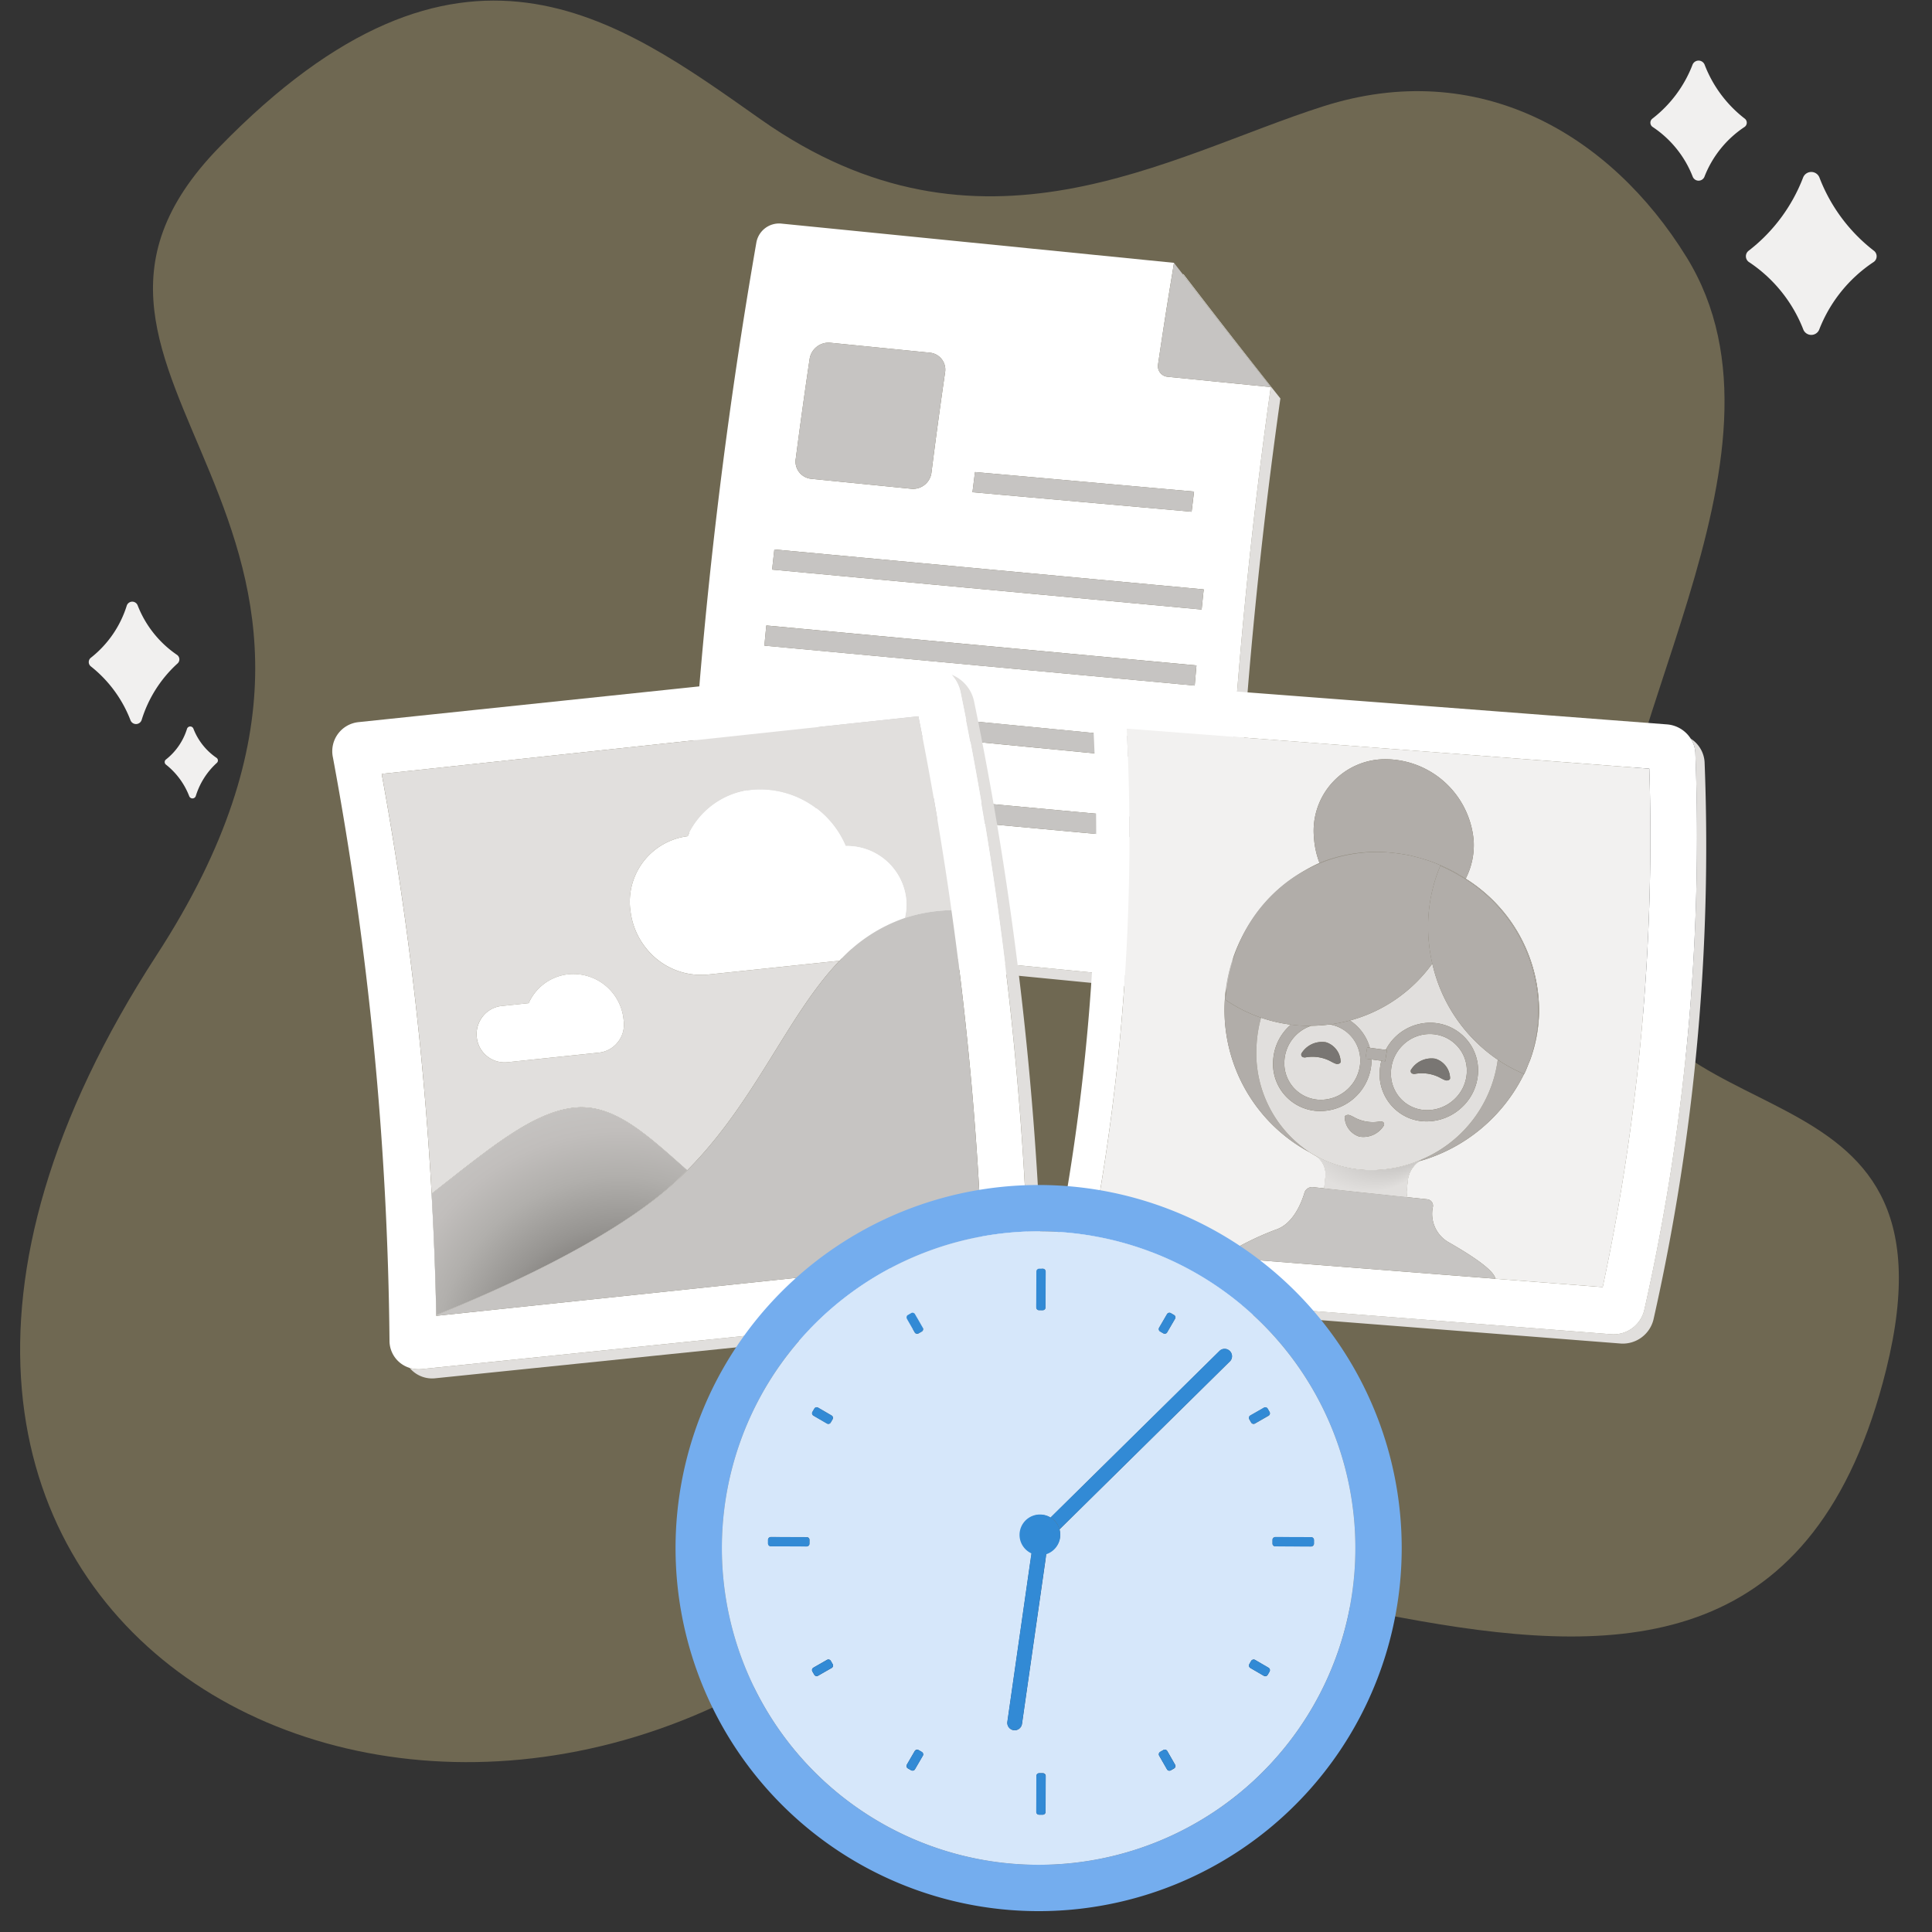 <svg id="GRAPHICS" xmlns="http://www.w3.org/2000/svg" xmlns:xlink="http://www.w3.org/1999/xlink" width="208" height="208" viewBox="0 0 208 208"><rect x="0" y="0" width="208" height="208" fill="#333333" stroke="none"/><defs><radialGradient id="radial-gradient" cx="2387.943" cy="120.54" fx="2396.133" r="8.378" gradientTransform="matrix(1, 0.02, -0.02, 1, -2238.303, -48.357)" gradientUnits="userSpaceOnUse"><stop offset="0" stop-color="#e1dfdd"/><stop offset="0.335" stop-color="#e1dfdd"/><stop offset="0.61" stop-color="#c6c4c2"/><stop offset="1" stop-color="#e1dfdd"/></radialGradient><radialGradient id="radial-gradient-3" cx="779.506" cy="84.099" r="28.576" gradientTransform="matrix(0.995, -0.104, 0.105, 1.003, -717.608, 143.499)" gradientUnits="userSpaceOnUse"><stop offset="0.338" stop-color="#797673"/><stop offset="0.513" stop-color="#979592"/><stop offset="0.701" stop-color="#b1afac"/><stop offset="0.869" stop-color="#c1bebc"/><stop offset="1" stop-color="#c6c4c2"/></radialGradient></defs><path d="M92.2,174.117c-47.886,39.353-121.684.072-75.328-71.3C47.6,55.5-.708,40.865,23.573,15.882c25.949-26.7,42.944-13.865,58.343-3.017,23.635,16.65,43.87,3.891,60.557-1.422s30.9,2.947,39.11,16.257c13.235,21.464-10.126,52.554-8.129,72.62,2.382,23.939,38.325,11.979,29.622,47.093C188.059,208,121.278,150.218,92.2,174.117Z" style="fill:#fce39c;opacity:0.3"/><path d="M195.847,35.509a15.444,15.444,0,0,1,5.822-7.269.751.751,0,0,0,.055-1.26,18.166,18.166,0,0,1-5.847-7.878.945.945,0,0,0-1.75,0,18.182,18.182,0,0,1-5.847,7.878.751.751,0,0,0,.055,1.26,15.448,15.448,0,0,1,5.823,7.269A.925.925,0,0,0,195.847,35.509Z" style="fill:#f1f0ef"/><path d="M183.494,19.048a11.389,11.389,0,0,1,4.292-5.359.554.554,0,0,0,.04-.929,13.4,13.4,0,0,1-4.311-5.808.7.7,0,0,0-1.29,0,13.4,13.4,0,0,1-4.31,5.807.554.554,0,0,0,.04.929,11.385,11.385,0,0,1,4.293,5.359A.682.682,0,0,0,183.494,19.048Z" style="fill:#f1f0ef"/><path d="M14.817,65.168a11.489,11.489,0,0,0,4.22,5.322.591.591,0,0,1,.07.945,13.637,13.637,0,0,0-3.85,6.054.638.638,0,0,1-1.213.042,13.626,13.626,0,0,0-4.252-5.779A.591.591,0,0,1,9.8,70.8a11.489,11.489,0,0,0,3.848-5.6A.623.623,0,0,1,14.817,65.168Z" style="fill:#f1f0ef"/><path d="M20.826,78.458A6.744,6.744,0,0,0,23.3,81.581a.346.346,0,0,1,.041.554,8,8,0,0,0-2.259,3.553.375.375,0,0,1-.712.025,8.005,8.005,0,0,0-2.5-3.392.347.347,0,0,1,0-.556,6.741,6.741,0,0,0,2.259-3.284A.365.365,0,0,1,20.826,78.458Z" style="fill:#f1f0ef"/><path d="M126.216,29.4c.061-.369.112-.737.174-1.106-.062.368-.119.737-.179,1.105Z" style="fill:none"/><path d="M127.422,29.524l-.091-.009q4.672,6.077,9.483,12.157a538.633,538.633,0,0,0-5.16,62.142,2.077,2.077,0,0,1-2.336,2.033q-26.675-2.605-53.307-5.214a2.39,2.39,0,0,1-1.019-.353,2.474,2.474,0,0,0,2.051,1.58q26.632,2.609,53.307,5.214a2.078,2.078,0,0,0,2.336-2.033,538.891,538.891,0,0,1,5.16-62.143Q132.545,36.211,127.422,29.524Z" style="fill:#e1dfdd"/><path d="M126.211,29.4q-.811,4.916-1.537,9.832.721-4.917,1.542-9.831Z" style="fill:#e1dfdd"/><path d="M129.318,105.847a2.077,2.077,0,0,0,2.336-2.033,538.633,538.633,0,0,1,5.16-62.142L125.7,40.562a1.147,1.147,0,0,1-1.024-1.328q.72-4.917,1.537-9.832c.06-.368.117-.737.179-1.105L93.1,24.967l-9.031-.9A2.487,2.487,0,0,0,81.433,26.1q-.225,1.29-.442,2.58A541.785,541.785,0,0,0,73.81,98.152a2.422,2.422,0,0,0,1.182,2.128,2.39,2.39,0,0,0,1.019.353Q102.644,103.242,129.318,105.847ZM126.9,90.6q-23.266-2.143-46.5-4.288.066-1.083.139-2.166,23.227,2.144,46.483,4.289Q126.957,89.521,126.9,90.6ZM128,82.094q-23.216-2.253-46.4-4.5c.057-.722.115-1.446.175-2.168q23.172,2.253,46.377,4.5Q128.069,81.011,128,82.094Zm.628-8.285-46.331-4.3q.1-1.086.208-2.169,23.139,2.15,46.308,4.3Q128.714,72.726,128.623,73.809Zm.746-8.186q-23.137-2.148-46.246-4.3.118-1.084.241-2.169,23.1,2.151,46.224,4.3Q129.477,64.539,129.369,65.623Zm-43.706-16.2q.7-5.4,1.5-10.792A2.06,2.06,0,0,1,89.373,36.9l10.745,1.072a1.833,1.833,0,0,1,1.63,2.121q-.788,5.4-1.466,10.792a2,2,0,0,1-2.162,1.739L87.338,51.549A1.871,1.871,0,0,1,85.663,49.428Zm42.885,3.5q-.133,1.086-.262,2.17l-23.594-2.1q.135-1.087.273-2.171Z" style="fill:#fff"/><path d="M124.674,39.234a1.147,1.147,0,0,0,1.024,1.328l11.116,1.11Q132,35.591,127.331,29.515c-.312-.406-.63-.813-.941-1.218-.062.369-.113.737-.174,1.106Q125.4,34.319,124.674,39.234Z" style="fill:#c6c4c2"/><path d="M87.338,51.549,98.12,52.622a2,2,0,0,0,2.162-1.739q.678-5.394,1.466-10.792a1.833,1.833,0,0,0-1.63-2.121L89.373,36.9a2.06,2.06,0,0,0-2.207,1.738q-.805,5.4-1.5,10.792A1.871,1.871,0,0,0,87.338,51.549Z" style="fill:#c6c4c2"/><path d="M82.292,69.513l46.331,4.3q.09-1.084.185-2.169-23.169-2.145-46.308-4.3Q82.394,68.428,82.292,69.513Z" style="fill:#c6c4c2"/><path d="M83.123,61.324q23.109,2.151,46.246,4.3.108-1.083.219-2.169-23.127-2.149-46.224-4.3Q83.241,60.24,83.123,61.324Z" style="fill:#c6c4c2"/><path d="M81.6,77.59q23.184,2.253,46.4,4.5.074-1.084.152-2.168-23.2-2.252-46.377-4.5C81.71,76.144,81.652,76.868,81.6,77.59Z" style="fill:#c6c4c2"/><path d="M80.4,86.315Q103.635,88.46,126.9,90.6q.055-1.081.117-2.165-23.256-2.144-46.483-4.289Q80.464,85.231,80.4,86.315Z" style="fill:#c6c4c2"/><path d="M104.692,52.993l23.594,2.1q.129-1.084.262-2.17l-23.583-2.1Q104.826,51.907,104.692,52.993Z" style="fill:#c6c4c2"/><path d="M183.517,82.041a3.224,3.224,0,0,0-1.5-2.523,3.03,3.03,0,0,1,.5,1.523,231.666,231.666,0,0,1-5.5,60.01,3.407,3.407,0,0,1-3.455,2.6l-57.951-4.518a2.564,2.564,0,0,1-.978-.281,2.4,2.4,0,0,0,1.978,1.281l57.951,4.518a3.407,3.407,0,0,0,3.455-2.6A231.666,231.666,0,0,0,183.517,82.041Z" style="fill:#e1dfdd"/><path d="M173.567,143.654a3.407,3.407,0,0,0,3.455-2.6,231.666,231.666,0,0,0,5.5-60.01,3.03,3.03,0,0,0-.5-1.523,3.331,3.331,0,0,0-2.495-1.528q-29.607-2.265-59.261-4.521a2.4,2.4,0,0,0-2.677,2.606,230.847,230.847,0,0,1-4.184,60.013,2.477,2.477,0,0,0,1.24,2.767,2.564,2.564,0,0,0,.978.281Zm-1.021-5.084-11.553-.9h0l-29.566-2.307h0l-14.088-1.1A230.893,230.893,0,0,0,121.3,78.446q28.154,2.155,56.265,4.31A231.639,231.639,0,0,1,172.546,138.57Z" style="fill:#fff"/><path d="M121.3,78.446a230.893,230.893,0,0,1-3.958,55.817l14.088,1.1a31.055,31.055,0,0,1,5.931-2.98c1.835-.6,2.741-2.826,3.078-3.97a.856.856,0,0,1,.894-.606l1.233.131q.065-.588.125-1.178a2.4,2.4,0,0,0-.97-2.276c-.252-.138-.5-.284-.739-.439a17.374,17.374,0,0,1,1.079-31.139,9.274,9.274,0,0,1-.6-2.756,7.706,7.706,0,0,1,7.952-8.407,9.569,9.569,0,0,1,9.244,8.755,7.928,7.928,0,0,1-.86,4.1,16.78,16.78,0,0,1,7.9,14.444,15.98,15.98,0,0,1-.952,5.05c-.051.146-.123.284-.179.429-.147.375-.292.751-.471,1.111l-.016-.008a17.978,17.978,0,0,1-11.277,9.39,2.916,2.916,0,0,0-1.241,2.085q-.054.517-.111,1.034a2.211,2.211,0,0,0,.049.755l2.149.228a.693.693,0,0,1,.621.8,3.524,3.524,0,0,0,1.629,3.791c3.525,2.013,4.964,3.242,5.1,3.964l11.553.9a231.639,231.639,0,0,0,5.016-55.814Q149.449,80.6,121.3,78.446Z" style="fill:#f2f1f0"/><path d="M150.088,91.833c.123.013.245.028.367.043.493.066.983.146,1.466.252.087.019.172.045.258.066.388.091.771.2,1.149.314.176.054.351.109.525.168q.483.168.952.363c.364.148.719.311,1.071.482.079.039.159.077.238.117.3.153.6.313.887.484v.022c.264.152.539.288.795.453a7.928,7.928,0,0,0,.86-4.1,9.569,9.569,0,0,0-9.244-8.755,7.706,7.706,0,0,0-7.952,8.407,9.274,9.274,0,0,0,.6,2.756,16.278,16.278,0,0,1,6.486-1.182C149.063,91.734,149.577,91.776,150.088,91.833Z" style="fill:#b1ada9"/><path d="M153.2,124.765a3.551,3.551,0,0,0-.4.248,17.978,17.978,0,0,0,11.277-9.39,16.2,16.2,0,0,1-2.828-1.532A13.6,13.6,0,0,1,153.2,124.765Z" style="fill:#b1ada9"/><path d="M135.277,112.651a14,14,0,0,1,.488-3.083,16.014,16.014,0,0,1-3.835-1.932c.578-9,7.528-16.019,16.614-15.913a16.278,16.278,0,0,0-6.486,1.182,17.374,17.374,0,0,0-1.079,31.139A12.777,12.777,0,0,1,135.277,112.651Z" style="fill:#b1ada9"/><path d="M157,94.189a16.864,16.864,0,0,1,8.623,14.931,16.124,16.124,0,0,1-.884,4.971,15.98,15.98,0,0,0,.952-5.05A16.78,16.78,0,0,0,157.8,94.6c-.256-.165-.531-.3-.795-.453Z" style="fill:#b1ada9"/><path d="M151.448,128.132q.057-.516.111-1.034a2.916,2.916,0,0,1,1.241-2.085c-.139.039-.283.062-.423.1a13.491,13.491,0,0,1-5,.866,12.257,12.257,0,0,1-5.662-1.494,2.4,2.4,0,0,1,.97,2.276q-.061.59-.125,1.178l8.934.95A2.211,2.211,0,0,1,151.448,128.132Z" style="fill:#f2f1f0"/><path d="M151.448,128.132q.057-.516.111-1.034a2.916,2.916,0,0,1,1.241-2.085c-.139.039-.283.062-.423.1a13.491,13.491,0,0,1-5,.866,12.257,12.257,0,0,1-5.662-1.494,2.4,2.4,0,0,1,.97,2.276q-.061.59-.125,1.178l8.934.95A2.211,2.211,0,0,1,151.448,128.132Z" style="fill:url(#radial-gradient)"/><path d="M152.377,125.111c.14-.036.284-.059.423-.1a3.551,3.551,0,0,1,.4-.248C152.93,124.887,152.658,125.007,152.377,125.111Z" style="fill:#b1ada9"/><path d="M152.377,125.111c.14-.036.284-.059.423-.1a3.551,3.551,0,0,1,.4-.248C152.93,124.887,152.658,125.007,152.377,125.111Z" style="fill:url(#radial-gradient)"/><path d="M153.578,119.515a4.264,4.264,0,0,0,2.967-1.14,4.194,4.194,0,0,0,1.369-2.87,3.91,3.91,0,0,0-1.058-2.92,3.982,3.982,0,0,0-1.316-.93,4.044,4.044,0,0,0-1.525-.329,4.119,4.119,0,0,0-2.932,1.141,4.237,4.237,0,0,0-1.33,2.872,3.981,3.981,0,0,0,1.023,2.918A3.864,3.864,0,0,0,153.578,119.515Zm.957-5.531a2.252,2.252,0,0,1,1.583,2.106c-.013.16-.163.212-.335.233-.23.028-.744-.314-1-.42a4.2,4.2,0,0,0-2.443-.289c-.227.031-.529-.057-.446-.407A2.588,2.588,0,0,1,154.535,113.984Z" style="fill:#e1dfdd"/><path d="M138.278,114.227a3.927,3.927,0,0,0,3.846,4.177,4.266,4.266,0,0,0,4.317-4.01,3.927,3.927,0,0,0-3.274-4.1,16.588,16.588,0,0,1-1.993.141A4.22,4.22,0,0,0,138.278,114.227Zm4.471-2.017a2.252,2.252,0,0,1,1.583,2.106c-.013.16-.163.212-.336.233-.229.027-.743-.313-1-.419a4.184,4.184,0,0,0-2.443-.29c-.227.031-.529-.057-.446-.407A2.588,2.588,0,0,1,142.749,112.21Z" style="fill:#e1dfdd"/><path d="M152.377,125.111c.281-.1.553-.224.825-.346a13.6,13.6,0,0,0,8.047-10.674,17.057,17.057,0,0,1-7.046-10.358,16.067,16.067,0,0,1-8.868,6.134,5.172,5.172,0,0,1,2.141,2.937l1.714.227a5.4,5.4,0,0,1,4.865-2.921,5.172,5.172,0,0,1,3.691,1.632,5.074,5.074,0,0,1,1.379,3.787,5.452,5.452,0,0,1-1.782,3.722,5.537,5.537,0,0,1-3.855,1.478,5.044,5.044,0,0,1-1.953-.427,5.1,5.1,0,0,1-2.994-4.988,5.522,5.522,0,0,1,.178-1.114l-1.068-.141c0,.119.007.238,0,.359a5.55,5.55,0,0,1-5.612,5.2,5.069,5.069,0,0,1-4.973-5.417,5.476,5.476,0,0,1,1.913-3.889,15.839,15.839,0,0,1-3.215-.746,14,14,0,0,0-.488,3.083,12.777,12.777,0,0,0,5.7,11.393c.24.155.487.3.739.439a12.257,12.257,0,0,0,5.662,1.494A13.491,13.491,0,0,0,152.377,125.111Zm-6.018-2.742a2.252,2.252,0,0,1-1.583-2.106c.013-.159.163-.212.336-.233.229-.027.743.314,1,.42a4.179,4.179,0,0,0,2.443.289c.228-.031.53.057.446.408A2.585,2.585,0,0,1,146.359,122.369Z" style="fill:#e1dfdd"/><path d="M144.042,110.544a3.972,3.972,0,0,1,2.4,3.85,4.266,4.266,0,0,1-4.317,4.01,3.927,3.927,0,0,1-3.846-4.177,4.22,4.22,0,0,1,2.9-3.8c-.163,0-.324.018-.489.015a16.2,16.2,0,0,1-1.705-.133,5.476,5.476,0,0,0-1.913,3.889,5.069,5.069,0,0,0,4.973,5.417,5.55,5.55,0,0,0,5.612-5.2c.006-.121,0-.24,0-.359l-.65-.087q.1-.6.187-1.206l.288.038a5.172,5.172,0,0,0-2.141-2.937,16.518,16.518,0,0,1-2.168.424A3.951,3.951,0,0,1,144.042,110.544Z" style="fill:#b1ada9"/><path d="M149.134,114.256l-.415-.056a5.522,5.522,0,0,0-.178,1.114,5.1,5.1,0,0,0,2.994,4.988,5.044,5.044,0,0,0,1.953.427,5.537,5.537,0,0,0,3.855-1.478,5.452,5.452,0,0,0,1.782-3.722,5.074,5.074,0,0,0-1.379-3.787,5.172,5.172,0,0,0-3.691-1.632,5.4,5.4,0,0,0-4.865,2.921l.133.018Q149.23,113.652,149.134,114.256Zm1.949-1.789a4.119,4.119,0,0,1,2.932-1.141,4.044,4.044,0,0,1,1.525.329,3.982,3.982,0,0,1,1.316.93,3.91,3.91,0,0,1,1.058,2.92,4.194,4.194,0,0,1-1.369,2.87,4.264,4.264,0,0,1-2.967,1.14,3.864,3.864,0,0,1-2.8-1.258,3.981,3.981,0,0,1-1.023-2.918A4.237,4.237,0,0,1,151.083,112.467Z" style="fill:#b1ada9"/><path d="M147,113.972l.65.087,1.068.141.415.056q.1-.6.189-1.207l-.133-.018-1.714-.227-.288-.038Q147.1,113.369,147,113.972Z" style="fill:#b1ada9"/><path d="M155.068,93.209a17.827,17.827,0,0,1,1.936.98l0-.045v-.022c-.29-.171-.587-.331-.887-.484-.079-.04-.159-.078-.238-.117-.352-.171-.707-.334-1.071-.482q-.47-.195-.952-.363c-.174-.059-.349-.114-.525-.168-.378-.117-.761-.223-1.149-.314-.086-.021-.171-.047-.258-.066-.483-.106-.973-.186-1.466-.252-.122-.015-.244-.03-.367-.043-.511-.057-1.025-.1-1.544-.11-9.086-.106-16.036,6.91-16.614,15.913a16.014,16.014,0,0,0,3.835,1.932,15.839,15.839,0,0,0,3.215.746,16.2,16.2,0,0,0,1.705.133c.165,0,.326-.013.489-.015a17.182,17.182,0,0,0,4.161-.565,16.067,16.067,0,0,0,8.868-6.134,17.732,17.732,0,0,1-.45-3.7A16.918,16.918,0,0,1,155.068,93.209Z" style="fill:#b1ada9"/><path d="M157,94.189a17.827,17.827,0,0,0-1.936-.98,16.918,16.918,0,0,0-1.315,6.82,17.732,17.732,0,0,0,.45,3.7,17.057,17.057,0,0,0,7.046,10.358,16.2,16.2,0,0,0,2.828,1.532l.016.008c.179-.36.324-.736.471-1.111.056-.145.128-.283.179-.429a16.124,16.124,0,0,0,.884-4.971A16.864,16.864,0,0,0,157,94.189Z" style="fill:#b1ada9"/><path d="M149,121.147c.084-.351-.218-.439-.446-.408a4.179,4.179,0,0,1-2.443-.289c-.259-.106-.773-.447-1-.42-.173.021-.323.074-.336.233a2.252,2.252,0,0,0,1.583,2.106A2.585,2.585,0,0,0,149,121.147Z" style="fill:#b1ada9"/><path d="M152.337,115.614a4.2,4.2,0,0,1,2.443.289c.259.106.773.448,1,.42.172-.021.322-.073.335-.233a2.252,2.252,0,0,0-1.583-2.106,2.588,2.588,0,0,0-2.644,1.223C151.808,115.557,152.11,115.645,152.337,115.614Z" style="fill:#797673"/><path d="M140.551,113.84a4.184,4.184,0,0,1,2.443.29c.259.106.773.446,1,.419.173-.021.323-.073.336-.233a2.252,2.252,0,0,0-1.583-2.106,2.588,2.588,0,0,0-2.644,1.223C140.022,113.783,140.324,113.871,140.551,113.84Z" style="fill:#797673"/><path d="M155.9,133.705a3.524,3.524,0,0,1-1.629-3.791.693.693,0,0,0-.621-.8l-2.149-.228-8.934-.95-1.233-.131a.856.856,0,0,0-.894.606c-.337,1.144-1.243,3.37-3.078,3.97a31.055,31.055,0,0,0-5.931,2.98h0l29.566,2.307h0C160.86,136.947,159.421,135.718,155.9,133.705Z" style="fill:#c6c4c2"/><path d="M112.2,138.205a363.169,363.169,0,0,0-7.341-62.748,3.961,3.961,0,0,0-2.415-2.819,3.838,3.838,0,0,1,.961,1.831,363.169,363.169,0,0,1,7.341,62.748,3.82,3.82,0,0,1-3.4,3.812q-30.923,3.183-61.9,6.365a3.372,3.372,0,0,1-1.349-.129,3.15,3.15,0,0,0,2.8,1.117q30.981-3.18,61.9-6.366A3.818,3.818,0,0,0,112.2,138.205Z" style="fill:#e1dfdd"/><path d="M45.44,147.394q30.981-3.18,61.9-6.365a3.82,3.82,0,0,0,3.4-3.812,363.169,363.169,0,0,0-7.341-62.748,3.956,3.956,0,0,0-4.143-3.087L38.61,77.744a3.149,3.149,0,0,0-2.765,3.81,361.408,361.408,0,0,1,6.088,62.751,3.062,3.062,0,0,0,2.158,2.96A3.372,3.372,0,0,0,45.44,147.394Zm1.529-5.733c0-.031,0-.061,0-.093-.082-4.345-.256-8.7-.5-13.051a363.175,363.175,0,0,0-5.377-45.2l57.779-6.2q2.091,10.417,3.56,20.867a361.229,361.229,0,0,1,3.338,37.477Q76.4,138.56,46.969,141.661Z" style="fill:#fff"/><path d="M73.988,126c7.328-7.343,10.8-16.735,16.4-22.565q-7.078.746-14.159,1.488a7.547,7.547,0,0,1-6.442-2.558A7.877,7.877,0,0,1,67.9,98.239a7.109,7.109,0,0,1,6.135-8.213,8.546,8.546,0,0,1,6.949-5,9.99,9.99,0,0,1,10.059,6.058,6.406,6.406,0,0,1,6.483,5.452,6,6,0,0,1-.113,2.3,16.751,16.751,0,0,1,3.5-.749c.532-.056,1.035-.087,1.521-.106q-1.478-10.444-3.56-20.867l-57.779,6.2a363.175,363.175,0,0,1,5.377,45.2c6.34-4.962,10.891-8.792,15.381-9.265C66.079,118.816,69.6,122.106,73.988,126ZM54.613,114.361a3.007,3.007,0,0,1-3.29-2.713,3.08,3.08,0,0,1,.656-2.231A2.946,2.946,0,0,1,54,108.307L56.919,108a5.271,5.271,0,0,1,4.269-3.107,5.437,5.437,0,0,1,5.941,4.826c.007.068.013.128.016.2a.512.512,0,0,1,.013.072,2.945,2.945,0,0,1-.012.722,3.033,3.033,0,0,1-2.676,2.619l-6.571.688Q56.257,114.191,54.613,114.361Z" style="fill:#e1dfdd"/><path d="M73.988,126c-4.386-3.89-7.909-7.18-12.139-6.744-4.49.473-9.041,4.3-15.381,9.265.242,4.354.416,8.706.5,13.051,5.972-2.384,18.623-7.88,25.536-14.153C73.017,126.954,73.508,126.477,73.988,126Z" style="fill:#f2f2f2"/><path d="M73.988,126c-4.386-3.89-7.909-7.18-12.139-6.744-4.49.473-9.041,4.3-15.381,9.265.242,4.354.416,8.706.5,13.051,5.972-2.384,18.623-7.88,25.536-14.153C73.017,126.954,73.508,126.477,73.988,126Z" style="fill:url(#radial-gradient-3)"/><path d="M97.526,96.537a6.406,6.406,0,0,0-6.483-5.452,9.99,9.99,0,0,0-10.059-6.058,8.546,8.546,0,0,0-6.949,5A7.109,7.109,0,0,0,67.9,98.239a7.877,7.877,0,0,0,1.891,4.122,7.547,7.547,0,0,0,6.442,2.558q7.081-.742,14.159-1.488a17.1,17.1,0,0,1,7.021-4.6A6,6,0,0,0,97.526,96.537Z" style="fill:#fff"/><path d="M66.5,112.218a2.976,2.976,0,0,0,.647-1.509,2.945,2.945,0,0,0,.012-.722.512.512,0,0,0-.013-.072c0-.068-.009-.128-.016-.2a5.437,5.437,0,0,0-5.941-4.826A5.271,5.271,0,0,0,56.919,108L54,108.307a2.946,2.946,0,0,0-2.016,1.11,3.08,3.08,0,0,0-.656,2.231,3.007,3.007,0,0,0,3.29,2.713q1.644-.171,3.286-.345l6.571-.688A2.989,2.989,0,0,0,66.5,112.218Z" style="fill:#fff"/><path d="M102.43,97.978c-.486.019-.989.05-1.521.106a16.751,16.751,0,0,0-3.5.749,17.1,17.1,0,0,0-7.021,4.6c-5.6,5.83-9.076,15.222-16.4,22.565-.48.481-.971.958-1.486,1.419-6.913,6.273-19.564,11.769-25.536,14.153,0,.032,0,.062,0,.093q29.427-3.1,58.8-6.206A361.229,361.229,0,0,0,102.43,97.978Z" style="fill:#c6c4c2"/><path d="M111.955,127.577A39.089,39.089,0,1,0,150.908,166.8,39.089,39.089,0,0,0,111.955,127.577Zm-17.287,68.56a34.1,34.1,0,1,1,46.623-12.319A34.1,34.1,0,0,1,94.668,196.137Z" style="fill:#74adee"/><path d="M128.971,137.194a34.1,34.1,0,1,0,12.32,46.624A34.1,34.1,0,0,0,128.971,137.194ZM87.466,152l.2-.348a.3.3,0,0,1,.416-.109l1.451.844a.3.3,0,0,1,.11.416l-.2.347a.3.3,0,0,1-.416.11l-1.451-.844A.305.305,0,0,1,87.466,152Zm-.312,14.188a.3.3,0,0,1-.3.3l-3.866-.013a.3.3,0,0,1-.3-.306v-.4a.3.3,0,0,1,.305-.3l3.866.014a.3.3,0,0,1,.3.3Zm2.383,13.389-1.46.836a.3.3,0,0,1-.416-.113l-.2-.348a.3.3,0,0,1,.113-.416l1.46-.836a.3.3,0,0,1,.415.113l.2.348A.306.306,0,0,1,89.537,179.581Zm35.252-36.64.849-1.459a.305.305,0,0,1,.416-.11l.347.2a.3.3,0,0,1,.111.416l-.85,1.459a.3.3,0,0,1-.416.11l-.347-.2A.305.305,0,0,1,124.789,142.941Zm-13.215-6.048a.3.3,0,0,1,.306-.3h.4a.306.306,0,0,1,.3.306l-.014,3.865a.3.3,0,0,1-.3.3h-.4a.3.3,0,0,1-.3-.306ZM97.751,141.57l.348-.2a.3.3,0,0,1,.416.113l.837,1.462a.305.305,0,0,1-.112.416l-.349.2a.3.3,0,0,1-.415-.113l-.838-1.462A.3.3,0,0,1,97.751,141.57Zm1.6,47.458-.845,1.452a.3.3,0,0,1-.416.11l-.347-.2a.3.3,0,0,1-.11-.416l.845-1.452a.3.3,0,0,1,.416-.11l.347.2A.3.3,0,0,1,99.354,189.028Zm13.217,6.045a.3.3,0,0,1-.3.3h-.4a.3.3,0,0,1-.3-.306l.013-3.866a.3.3,0,0,1,.306-.3h.4a.306.306,0,0,1,.3.306ZM126.4,190.4l-.349.2a.3.3,0,0,1-.415-.113l-.84-1.466a.306.306,0,0,1,.113-.416l.348-.2a.306.306,0,0,1,.416.113l.839,1.466A.3.3,0,0,1,126.4,190.4Zm6.059-43.872-18.387,18.13a2.1,2.1,0,0,1,.081.581,2.125,2.125,0,0,1-1.492,1.988L110.029,185.6a.8.8,0,0,1-.9.676h0a.8.8,0,0,1-.676-.9l2.615-18.271a2.124,2.124,0,1,1,2.034-3.725l18.233-17.981a.8.8,0,0,1,1.122,1.131Zm4.226,33.438-.2.347a.3.3,0,0,1-.416.111l-1.455-.847a.305.305,0,0,1-.11-.416l.2-.347a.305.305,0,0,1,.417-.111l1.454.847A.3.3,0,0,1,136.681,179.963Zm-.108-27.539-1.464.839a.306.306,0,0,1-.416-.113l-.2-.349a.3.3,0,0,1,.113-.415l1.464-.838a.3.3,0,0,1,.415.112l.2.349A.3.3,0,0,1,136.573,152.424Zm4.586,14.071-3.866-.013a.3.3,0,0,1-.3-.306v-.4a.3.3,0,0,1,.3-.3l3.867.014a.3.3,0,0,1,.3.3l0,.4A.3.3,0,0,1,141.159,166.5Z" style="fill:#74adee"/><path d="M128.971,137.194a34.1,34.1,0,1,0,12.32,46.624A34.1,34.1,0,0,0,128.971,137.194ZM87.466,152l.2-.348a.3.3,0,0,1,.416-.109l1.451.844a.3.3,0,0,1,.11.416l-.2.347a.3.3,0,0,1-.416.11l-1.451-.844A.305.305,0,0,1,87.466,152Zm-.312,14.188a.3.3,0,0,1-.3.3l-3.866-.013a.3.3,0,0,1-.3-.306v-.4a.3.3,0,0,1,.305-.3l3.866.014a.3.3,0,0,1,.3.3Zm2.383,13.389-1.46.836a.3.3,0,0,1-.416-.113l-.2-.348a.3.3,0,0,1,.113-.416l1.46-.836a.3.3,0,0,1,.415.113l.2.348A.306.306,0,0,1,89.537,179.581Zm35.252-36.64.849-1.459a.305.305,0,0,1,.416-.11l.347.2a.3.3,0,0,1,.111.416l-.85,1.459a.3.3,0,0,1-.416.11l-.347-.2A.305.305,0,0,1,124.789,142.941Zm-13.215-6.048a.3.3,0,0,1,.306-.3h.4a.306.306,0,0,1,.3.306l-.014,3.865a.3.3,0,0,1-.3.3h-.4a.3.3,0,0,1-.3-.306ZM97.751,141.57l.348-.2a.3.3,0,0,1,.416.113l.837,1.462a.305.305,0,0,1-.112.416l-.349.2a.3.3,0,0,1-.415-.113l-.838-1.462A.3.3,0,0,1,97.751,141.57Zm1.6,47.458-.845,1.452a.3.3,0,0,1-.416.11l-.347-.2a.3.3,0,0,1-.11-.416l.845-1.452a.3.3,0,0,1,.416-.11l.347.2A.3.3,0,0,1,99.354,189.028Zm13.217,6.045a.3.3,0,0,1-.3.3h-.4a.3.3,0,0,1-.3-.306l.013-3.866a.3.3,0,0,1,.306-.3h.4a.306.306,0,0,1,.3.306ZM126.4,190.4l-.349.2a.3.3,0,0,1-.415-.113l-.84-1.466a.306.306,0,0,1,.113-.416l.348-.2a.306.306,0,0,1,.416.113l.839,1.466A.3.3,0,0,1,126.4,190.4Zm6.059-43.872-18.387,18.13a2.1,2.1,0,0,1,.081.581,2.125,2.125,0,0,1-1.492,1.988L110.029,185.6a.8.8,0,0,1-.9.676h0a.8.8,0,0,1-.676-.9l2.615-18.271a2.124,2.124,0,1,1,2.034-3.725l18.233-17.981a.8.8,0,0,1,1.122,1.131Zm4.226,33.438-.2.347a.3.3,0,0,1-.416.111l-1.455-.847a.305.305,0,0,1-.11-.416l.2-.347a.305.305,0,0,1,.417-.111l1.454.847A.3.3,0,0,1,136.681,179.963Zm-.108-27.539-1.464.839a.306.306,0,0,1-.416-.113l-.2-.349a.3.3,0,0,1,.113-.415l1.464-.838a.3.3,0,0,1,.415.112l.2.349A.3.3,0,0,1,136.573,152.424Zm4.586,14.071-3.866-.013a.3.3,0,0,1-.3-.306v-.4a.3.3,0,0,1,.3-.3l3.867.014a.3.3,0,0,1,.3.3l0,.4A.3.3,0,0,1,141.159,166.5Z" style="fill:#fff;opacity:0.7"/><path d="M110.14,138.323h3.866a.3.3,0,0,1,.3.3v.4a.3.3,0,0,1-.3.3H110.14a.3.3,0,0,1-.3-.3v-.4A.3.3,0,0,1,110.14,138.323Z" transform="translate(-27.163 250.393) rotate(-89.791)" style="fill:#328ad5"/><path d="M98.294,141.319h.4a.3.3,0,0,1,.3.3v1.686a.3.3,0,0,1-.3.3h-.4a.3.3,0,0,1-.3-.3v-1.686a.3.3,0,0,1,.3-.3Z" transform="translate(-57.807 67.85) rotate(-29.823)" style="fill:#328ad5"/><path d="M88.355,151.261h.4a.3.3,0,0,1,.3.3v1.679a.3.3,0,0,1-.3.3h-.4a.3.3,0,0,1-.3-.3v-1.679a.3.3,0,0,1,.3-.3Z" transform="translate(-87.71 152.244) rotate(-59.789)" style="fill:#328ad5"/><path d="M84.716,163.746h.4a.3.3,0,0,1,.3.3v3.866a.3.3,0,0,1-.3.3h-.4a.3.3,0,0,1-.3-.3V164.05a.3.3,0,0,1,.3-.3Z" transform="translate(-81.365 250.313) rotate(-89.797)" style="fill:#328ad5"/><path d="M87.714,179.055H89.4a.3.3,0,0,1,.3.3v.4a.3.3,0,0,1-.3.3H87.715a.3.3,0,0,1-.3-.3v-.4a.3.3,0,0,1,.3-.3Z" transform="translate(-77.544 67.78) rotate(-29.809)" style="fill:#328ad5"/><rect x="97.351" y="188.995" width="2.289" height="1.01" rx="0.304" transform="translate(-114.831 179.327) rotate(-59.806)" style="fill:#328ad5"/><path d="M110.139,192.633h3.866a.3.3,0,0,1,.3.3v.4a.3.3,0,0,1-.3.3H110.14a.3.3,0,0,1-.3-.3v-.4a.3.3,0,0,1,.3-.3Z" transform="translate(-81.337 304.741) rotate(-89.861)" style="fill:#328ad5"/><path d="M125.45,188.351h.4a.3.3,0,0,1,.3.3v1.69a.3.3,0,0,1-.3.3h-.4a.3.3,0,0,1-.3-.3v-1.69A.3.3,0,0,1,125.45,188.351Z" transform="translate(-77.463 87.308) rotate(-29.745)" style="fill:#328ad5"/><rect x="135.084" y="178.415" width="1.011" height="2.292" rx="0.304" transform="translate(-87.795 206.498) rotate(-59.819)" style="fill:#328ad5"/><rect x="138.723" y="163.746" width="1.011" height="4.475" rx="0.304" transform="translate(-27.246 304.623) rotate(-89.797)" style="fill:#328ad5"/><path d="M134.746,151.9h1.688a.3.3,0,0,1,.3.3v.4a.3.3,0,0,1-.3.3h-1.687a.3.3,0,0,1-.3-.3v-.4a.3.3,0,0,1,.3-.3Z" transform="translate(-57.824 87.574) rotate(-29.811)" style="fill:#328ad5"/><path d="M124.807,141.961h1.688a.3.3,0,0,1,.3.3v.4a.3.3,0,0,1-.3.3h-1.688a.3.3,0,0,1-.3-.3v-.4A.3.3,0,0,1,124.807,141.961Z" transform="translate(-60.683 179.402) rotate(-59.801)" style="fill:#328ad5"/><path d="M111.066,167.1l-2.615,18.271a.8.8,0,0,0,.676.9h0a.8.8,0,0,0,.9-.676l2.628-18.373a2.1,2.1,0,0,1-.675.108A2.119,2.119,0,0,1,111.066,167.1Z" style="fill:#328ad5"/><path d="M131.333,145.394,113.1,163.375a2.12,2.12,0,0,1,.968,1.28l18.387-18.13a.8.8,0,0,0-1.122-1.131Z" style="fill:#328ad5"/><path d="M113.1,163.375a2.192,2.192,0,1,0,.968,1.28A2.11,2.11,0,0,0,113.1,163.375Z" style="fill:#328ad5"/></svg>